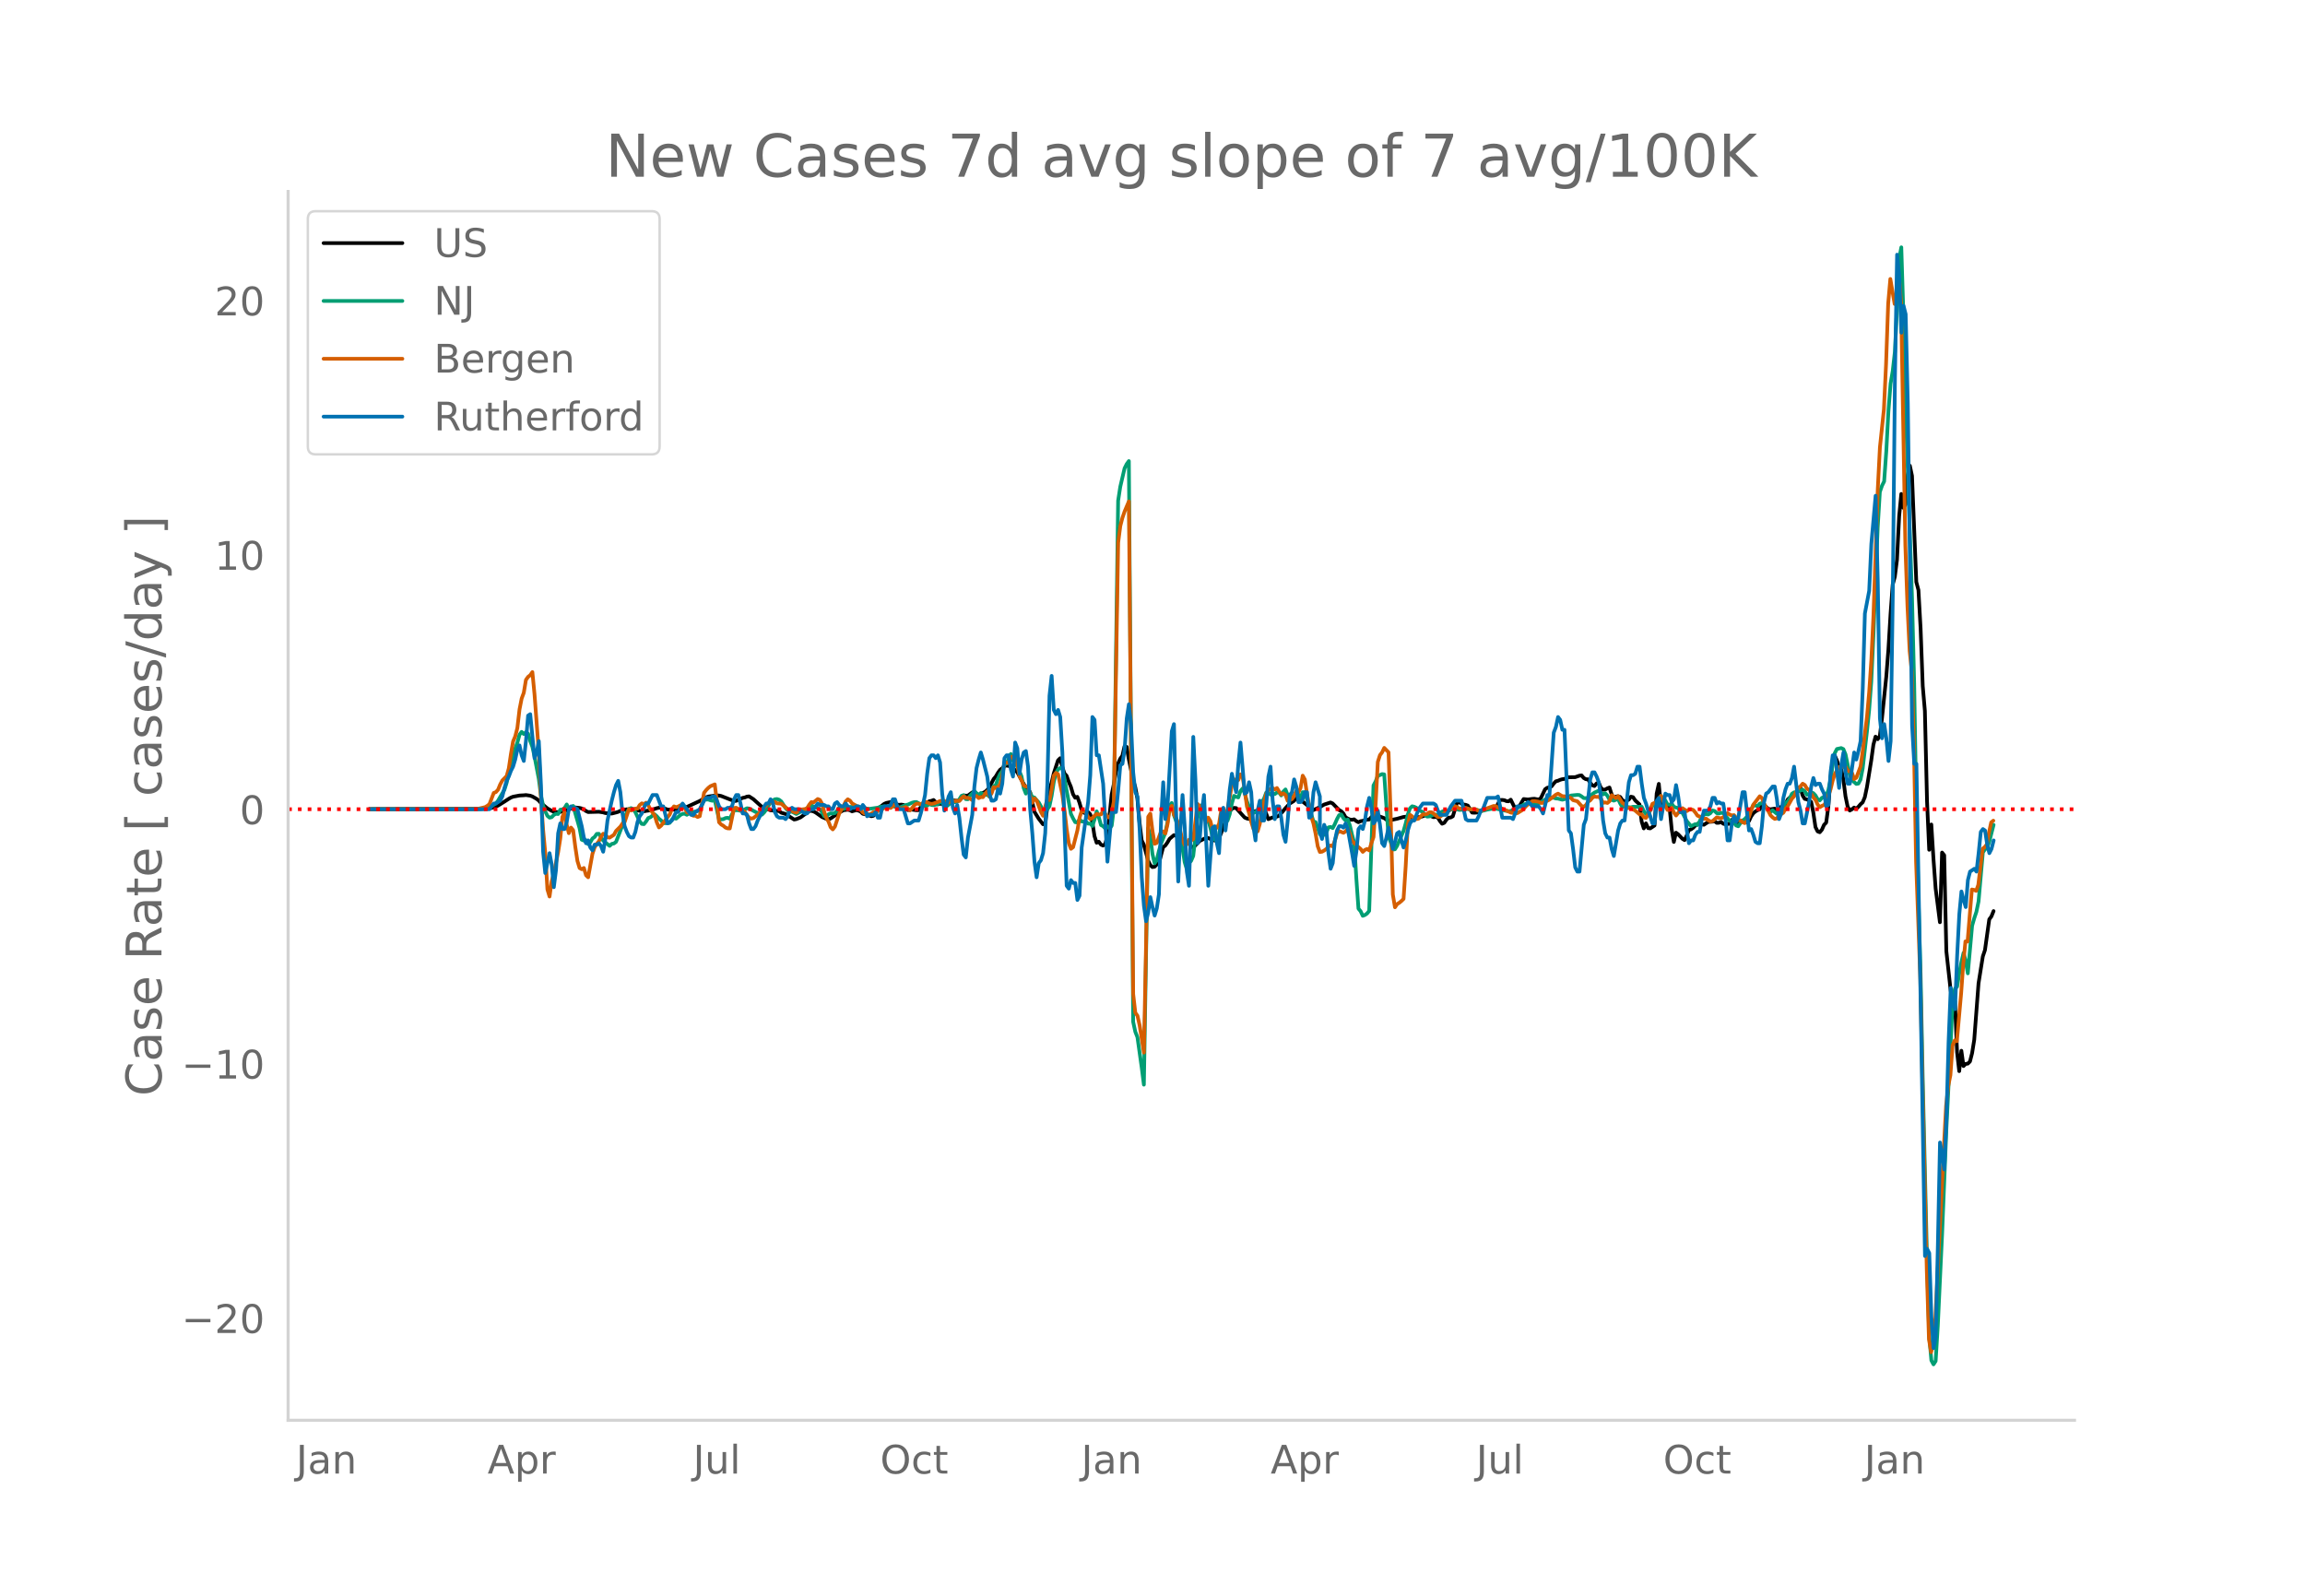 <svg height="864" viewBox="0 0 936 648" width="1248" xmlns="http://www.w3.org/2000/svg" xmlns:xlink="http://www.w3.org/1999/xlink"><defs><style>*{stroke-linecap:butt;stroke-linejoin:round}</style></defs><g id="figure_1"><path d="M0 648h936V0H0z" style="fill:#fff" id="patch_1"/><g id="axes_1"><path d="M117 576.72h725.4V77.76H117z" style="fill:none" id="patch_2"/><path clip-path="url(#pb0aa88489b)" d="m149.973 328.59 45.3-.123 3.484-.199 1.742-.423 1.742-.72 2.614-1.628 1.742-1.133.871-.494.871-.348 1.743-.327.87-.165 1.743-.094.871-.089 1.742.253.872.316 1.742.989.871.693.871 1.003 2.614 2.159 1.742.992.87.36 1.743.203.871-.11.872-.297 1.742-.285.87-.4 1.743-.934 2.614.286.87.213.872.437.871.608.871.416 4.356-.12 1.742.26.871.268 1.743.172.87.03 1.743-.436.871-.254.871-.42 1.743-.45.87-.179 3.485.142 2.614.737.87-.038.872-.184 1.742-.231 2.614-.866.87-.184.872-.045.871.149 1.742.625.872.073.87-.132 1.743.275 1.742-.46.871-.44.872-.257.87-.103 4.356-2.01.872-.405 2.613-1.52.871-.304 2.614-.36.87-.094.872.058.871.18 5.227 2.046.871-.08 1.742-.802.871-.394.872-.168.87-.349.872-.1 1.742 1.122 4.356 3.923.871-.08 1.742.69.871.028.872.199 1.742.069.871.684 1.742.514 3.485 2.256.871-.156 1.742-.706 3.485-2.555.871-.108.871.223.871.43 2.614 1.844 1.742.75.871.15.871-.292 3.485-2.41 1.742-.947 1.742-.2.872.202.87.449 1.743-.49.871.207.871.383.871.88.872.2.87-.15.872.616.871.35.871-.193.871-.958.871-1.555.872-.977 1.742-1.351.871-.377 1.742-.37.871.185.872.506.87.354.872.095.871-.082.871.125.871 1.212.871.884.872-.204.87.014 1.743.253.871-.033 1.742-2.408.872-.106 1.742-1.103.87-.166.872-.345 1.742 1.753.872-.264.87.164 1.743-.273.871.301 1.742-1.66.872.25.87.053.872-.133.87-.9.872-1.074 1.742.004 1.743-1.281.87-.177 1.743 1.22 2.614-1.284.87-.761.872-1.077 1.742-3.383.871-1.021.871-1.49.871-1.217.872-.65.87-.878.872-.228.871.195.871-.072.871.828.871.991.872.766 3.484 6.323 1.742 1.78 1.743 7.973 1.742 2.81 1.742 2.255.871-.078 1.743-13.79.87-2.998.872-3.703 1.742-5.372.871-.87.872 3.51.87 2.687.872.927.871 2.44.871 2.056.871 2.973.871 1.46.872-.371.87 2.36.872 3.016.871 1.03.871.396.871-.62.871.87.872 3.176.87 5.705.872 2.709.871-.42.871 1.177.871.393.871-.615.872-3.21 1.742-16.916.871-4.153.871-4.909.871-3.53.871-1.94.872-1.21.87-3.822.872.232.871 5.063 1.742 8.314.871 2.977.872 4.618.87 9.782.872 7.21.871 1.759 1.742 6.49.871 1.772.872.816.87-.141.872-.902.871-.425 1.742-6.61.871-.669.872-1.247.87-1.48 1.743-1.484.871.181.871.94.871.158 1.743 1.493 1.742.266.871 1.438.871.567 2.614-2.685 2.613-1.27.871.058 1.743.837.87.18.872-.438.871-.651.871-1.824.871-2.606 2.614-6.382.87-.958.872-.392.871.085 2.614 2.896.87.951.872.385.871.18.871-1.093.871-1.706.871-.375.872-.157.87-.54 1.743-.577 1.742 4.535 1.743-.696.87-.03 1.743-.645 2.613-3.067 1.743-1.888 1.742-1.103.871-1.046.871-.699 1.743 2.03 2.613 2.05.871.904.871.512 2.614-1.213 1.742-1.032 2.613-.852.872.402 2.613 2.672.871.474.871.92.871 1.528.872.533.87.387.872.124.87-.201.872.722.871.453.871-.409.872-.14 1.742-.485.87-.05.872-.943.871-.763 2.614.476 1.742.638.871.621.871.385 3.485-.722 2.613-.728 1.742-.201.872.161.87.372.872.098 1.742-.377.871-.079.871-.264 1.743-.67.87.005.872.664.871.379.871-.117.871.242.872 1.46.87 1.072.872-.356.871-1.268.871-.834.871-.071.871-.48 1.743-5.693.87-.027.872.525.871.392.871.128.871.321 1.743 2.839.87.06.872-.054 1.742-.557 1.743-.787.87-.202 3.485-.316 1.743-3.246.87-.039.872.103.871.38.871.074.871-.664 1.743 3.541.87-.513.872-.333 1.742-2.95 1.742.185 1.743-.238.87-.057 1.743.318.871-.55 1.743-3.638.87-.59.872-.186.871-.367.871-1.146.871-.932.871-.217.872-.388.87-.249.872-.103.871-.431.871-.256 2.614-.034 1.742-.604.871-.114.871 1.037.871.51.871.035.872 1.4.87 1.006.872.326.871-1.056.871-.28.871 2.05.871.799.872-.08.87-.483.872-.35.871 2.735.871 1.62.871-.673.871-.137.872.287.87 1.272.872.607 1.742-.777.871-1.217.871.204.872 1.31 1.742 1.613.871 6.97.871 2.79.871-2.055.871 1.925.872.121 1.742-1.166.871-12.988.871-3.925.871 8.882.871-.073 1.743.406.87.268.872 8.984.871 5.115.871-3.758.871.643 1.743 1.84.87.545.872-1.844.871-2.235.871-.315.871-.613.872-.901.87-.704.872-.21.871.366.871.219 1.742-1.144 1.743-.131.87-.195.872.685.871-.026.871-.349.871.722.872.23 1.742-.212.87-1.583.872-.21.871 1.33 2.614-.788.87.131.872.61.871-.54.871-1.91.871-1.257.872-.77.87-.513.872-.326.87-1.359.872-.683.871 1.023.871.802.871.184 1.743-.287.87.504.872.02.871-1.3.871-.273.871-.615.872-1.974.87-.811 1.743-1.296.871-.082.871-2.095.871-.542.872 3.118.87 1.399.872.181 1.742 1.03.871 4.332.871 5.894.872 1.75.87.36.872-1.026.871-1.971.871-.903.871-6.461.871-11.47.872-7.057.87-2.18.872 1.87.871 2.83.871.69.871 4.265.871 6.84.872 4.18.87 1.578.872-.497.871-.722.871.493.871-.788.871-1.037.872-.783.87-2.07.872-4.14 1.742-10.8.871-6.368.871-3.302.872 1.058.87-1.332.872-7.122 1.742-16.856.871-11.174.871-14.48.872-11.847.87-3.17.872-6.888.871-17.624.871-9.108.871 5.655.871-1.455.872-11.994.87-3.669.872 4.13 1.742 43.086.871 3.3.871 15.558.872 23.403.87 10.098.872 36.718.871 19.672.871-10.275.871 13.998.871 11.963 1.743 13.734.87-28.303.872 1.09.871 38.973 1.742 15.868.872 5.498.87-1.075.872 20.792.871 7.625.871-8.294.871 6.222.871-.878.872-.101.87-.855.872-3.408.871-5.432 1.742-22.93 1.743-10.91.87-2.581 1.743-12.478.871-1.185.871-2.172h0" style="fill:none;stroke:#000;stroke-linecap:round;stroke-width:1.5" id="line2d_1"/><path clip-path="url(#pb0aa88489b)" d="m149.973 328.589 44.428-.08 2.613-.205 1.743-.451 2.613-1.626.871-1.097 2.614-4.522.87-2.708 1.743-7.837 1.742-6.136.872-2.324.87-3.268.872-1.138.871.874.871-.758.871.586.871 3.027.872 2.312.87 3.955 1.743 9.117.871 6.76.871 4.032.871 2.358.872 1.825.87.747.872-.196.87-.92.872-.462.871.095.871-1.763.872-.058.87-.61.872-1.457.87 1.652 1.743-1.053 1.743 5.998.87 3.08.872 4.647.87.355.872-.119.871 1.538.871-.721.872-1.542.87-.627.872-1.248.87-.051 1.743 2.77 2.614 2.135.87-.799.872-.17.871-.652 2.613-6.783.872-3.265.87-1.874.872-1.417.871-.37.871.41.871 1.248 1.743 3.686.87 1.075.872.094.871-1.085.871-1.376.871-.337.871-.664.872-.52.87.781.872 1.002.871.701.871 1.115 1.742-.017.872-.1.87-1.307.872-.591.871.17 1.742-1.497.871-.452.872-.062.87.444 1.743-1.112.871-.048 1.742-.383.872-.15 1.742-4.453 1.742-.041.871.314.871.183.872-.358 1.742 8.002 1.742-.19.871-.428.871-.116.872.375 1.742-3.466 1.742.048.871.23.871-.178 1.743-.877.87.106 4.357 2.3.87.198.872-.882.871-1.227 1.742-2.9.871-.715.872-.518.87-.105.872.276.871.677 1.742 2.715.871.915.872.592.87-.03 1.743.917 2.613-1.341 1.743-.875.87-.774.872-.535.871.526.871.349.871.167.872.528.87 1.284.872 1.576.871.177.871-.957.871-.386.871.068.872-.156.87-.961.872-1.319.871.099.871.502 2.614-.83.87-.022.872.134.871-.213.871-.039 1.742.577 1.743.247.87.108 3.485-.49.872-.298 1.742-.269.871.148.871-.07.871-.267.871.134 1.743.48.87.121 2.614-1.055.871-.176 1.743-.783.87-.22.872-.047.871.486.871.631.871.086.872.422.87-.16.872-.673.87.412.872.098 1.742-.468.872-.968.87.454.872 1.413.87.032.872-.655.871-1.381.871-.482.872.828.87-.212.872-.96.87-1.417.872-.28.871 1.625.871.048.872-1.434.87-.885.872-1.06 1.742 1.882.871-1.054 1.743.835.87-.187.872.857.87-1.945.872-2.422.871-.23.871-2.747.871-1.928.872-1.148.87-2.574.872-.43 1.742-3.909.871 2.65.871 1.587.872.561 1.742 4.378.871 4.665.871 2.247.871-1.425.871 1.168.872 1.641.87.189.872 1.119.871.88.871 1.558.871 1.983 1.743-.7.87-1.338.872-4.14.871-5.588.871-3.66.871-1.547.871-.54.872.092.87 4.241 2.614 14.32.871 1.8.871 1.546.872.135.87-1.266.872.838.871.08.871-.041.871.849.871-.02.872.968.87-2.65.872-3.293.871 2.397.871 3.175.871.455.871.928.872-.883.87.926.872-1.164.871-7.013 1.742-124.98.871-5.67 1.743-7.46.87-1.741.872-1.204 1.742 227.705.871 4.027.872 2.229 1.742 12.383.871 6.881 1.742-104.171.871 3.259.872 7.265.87 3.758.872-1.249.871-3.806.871-2.872 1.742-4.51.872-4.215.87-6.757.872-1.101.871 4.917.871 2.419.871 3.196.871 4.326.872 3.59.87 5.576.872 2.889.871-2.537.871-.834.871-2.05 1.743-15.42.87-3.662.872-1.51 1.742 5.42.871.632.871 3.194.872 3.64.87 1.112.872.375.871-2.256.871-5.225.871-2.188.871 1.497.872.06.87-2.597.872-4.325.871-3.124.871.386.871.255.871-2.576.872-1.048.87 1.988.872 3.162.871 2.254.871 1.782.871.673.871-.257.872-.61.87-2.008 1.743-2.926.871-2.385.871-.124.871.941.872-.581.87.362.872-.659.871-.041.871 1.243.871-1.553.871-.88.872 2.3.87.184.872.302.871-.064.871-1.757.871 1.039.871 1.457.872-2.35.87.101.872 2.676.871 2.313.871 3.835.871 2.956.871.273.872 2.301.87 2.619.872-.13.87.398.872-.86.871-2.182.871-.18.872.461.87-1.645.872-2.009.87-1.596.872-.283.871 1.537.871.91.872-.374.87 2.384.872 3.794.87 3.18.872 14.374.871 12.455.871 1.04.872 1.868.87-.323.872-.611.87-1.073 1.743-50.92.871-1.635.871-2.299.872-.287.87-.406.872.128 1.742 25.308.871 2.117.871 3.103.872-.109.87-1.401 2.614-6.046.871-3 .871-3.702.872-2.481.87-.842.872.193.871.403.871.928 1.742.776.872 1.205.87.676.872-.069.871-.301.871-.434 1.742.08.872-.555.87-.758.872-.29.871.078.871-.218 1.742-.603.872-.152 1.742.516 1.742-.09.871-.243.871-.027.872.182 1.742-.102 2.613.647.871-.028 1.743-.463 2.613-.487.871.057 1.743.423 1.742.377 1.742.284.871-.119 4.356-2.01.871-.555.871-.322 1.743-.008 1.742-.256.871.069.871-.064 1.742-.92 1.743-1.064 1.742-.276.871.056.871.29.871.064 1.743.439.87-.206.872-.37 1.742-1.124 2.614-.26.87.066.872.551.871.685.871.035.871-.206.872-.32.87-1.114.872-.632 1.742-.783 1.742 1.512.872-.449.87.989.872 1.614.871.062.871.33 1.742-.709.872 1.875.87 1.498.872-.482 1.742.49.871.037.871-.225 1.743.028 1.742-.03.871 1.764.871 1.187.871-.267.872-1.147.87-2.039.872-.238.871.688.871-3.096.871-1.21.871 1.61.872.166.87 1.585.872.224.871-.49.871 1.273.871.306.871.184.872 1.545.87.435 1.743 3.301 1.742 2.113 1.743-.84.87.398.872-1.463.871-2.01.871-.698.871-.292.871.152.872-.501.87-1.129.872.205.87.883.872.172.871-.324.871.15 2.614 3.066.87.487.872.348.871 1.106.871.329.872-1.265.87-1.036.872-.584.87-.939.872-1.19 1.742-3.503.872.067.87.38.872-1.114.87-.283 1.743 1.73.871 1.344.871.568.872-.667 1.742 1.422.871-.783.871-.995 1.742-2.668.872-.497.87-1.336.872-1.832.871-.599.871.005 2.614-1.095.87.65.872 1.429.871-.353.871-.684.871.383.871.931.872 1.523.87.48.872-1.049.871-.269.871-.51.871-2.318.871-4.328.872-5.99.87-4.739.872-1.673 1.742-.375.871.434.871 2.107 1.743 8.407.87 2.064 1.743 1.544.871-.133.871-1.644.872-4.51 1.742-15.08.871-8.516.871-11.673.871-18.37 1.743-44.27.87-14.36.872-2.53.871-1.738.871-12.216.871-16.383.871-11.147.872-5.118.87-7.776.872-17.627.871-20.192.871-4.611.871 28.15.871 35.615 2.614 78.813.871 34.753.871 51.516.871 36.2.871 30.584.872 43.009 1.742 73.229.871 30.112.871 10.009.871 1.61.871-1.33.872-14.279 1.742-37.132 1.742-42.834 2.614-52.673.87-4.298.872-.825.871-5.447.871-4.487.871-3.783.871 3.317.872 4.988 1.742-19.338.871-3.044.871-2.608.871-4.235 1.743-19.876.87-1.234.872-.664.871-2.47 1.742-6.828h0" style="fill:none;stroke:#009e73;stroke-linecap:round;stroke-width:1.5" id="line2d_2"/><path clip-path="url(#pb0aa88489b)" d="m149.973 328.589 40.943-.102 3.485-.124 2.613-.622.872-.52.87-.69 1.743-4.546.871-.34.871-.972.871-2.137.872-1.617 1.742-1.775.871-3.098.871-5.88.871-5.078.871-2.035.872-3.438.87-7.508.872-4.444.871-2.363.871-5.225.871-1.22.871-.69.872-1.244.87 9.068 1.743 23.396.871 18.896.871 12.687.871 9.385.872 14.814.87 2.894.872-6.253.87-3.155 1.743-8.616.871-5.541.872-8.809.87-1.979.872 5.236.87 3.38.872-2.26.871 1.062.871 6.785.872 5.722.87 2.85.872.497.87-.51.872 2.94.871.826 1.743-9.543.87-2.59.872-1.402.87-1.108.872-1.764.871-1.267.871.294.871 1.154.872.135 1.742-1.142.871-1.583 1.742-1.741.871-1.267.872-.599 1.742-5.27.871.589 1.742-.792.871.011.872-1.424.87-.702.872.283.871-.554.871.984.871 1.832 1.743 2.34.87 2.873.872 2.012.871-.712 3.485-4.523.87-2.16.872-1.153.871.328.871-.294.871-.475.871-.25.872 1.177.87 1.911.872.294.871.464.871.655.871-.01.871.52.872-.329 1.742-9.487.871-1.13.871-.894.871-.69 1.743-.723.87 7.067.872 8.322.871.916.871.498.871.746.871.317.872.034 1.742-8.311.871-.09 1.742 1.062.871-.034.872.588.87 1.402.872.995.871.396.871-.215 2.614-2.08 1.742-2.205 1.742-1.776.871-.248 1.743-.25.87.566 1.743.147 3.485 2.951.87-.067.872.497.871.26.871-.746.871-.52 1.743-.192.87-.272.872-1.47.871-1.108.871.158 1.742-1.39.872.373.87 1.537.872 3.257.871 2.522.871 1.47.871 2.307.871.87.872-1.142 1.742-5.303 1.742-3.03.871-1.866.871-.882.872.531.87 1.142 1.743.973.871.972.871.712.871 1.03.872.486.87.113.872.35 1.742-1.097.871-.203.871-.328.872-.136 1.742-1.006 1.742-.113.871.079 1.743-1.572 1.742 1.606.871.18.871-.203.871-.362 1.743 1.357.87-.972.872-1.154.871-.599h.871l.871.204 1.743-.973.87.249.872.407.87.215.872-.17 1.742-.644.872-.373.87-.113.872.101.87.441.872.159.871-.679h.871l.872.17.87-.192.872.09.87-1.086.872-.814.871.656.871-.045.872.362.87.588.872-1.55.87-.124.872.86.871-.419.871.034.872-1.447.87-.95.872 2.035.87-1.153.872-2.578.871.407.871-.6.871-.904.872-3.585.87-5.314 1.743.214.871-2.34.871-.328.871.35.872 2.986.87 4.738.872 1.662.871 2.114.871.362.871-.147.871 3.856.872 2.895.87-1.787.872.803 1.742 4.693.871 1.572.871-3.732.872-2.996.87.339.872-4.467.871-5.45.871-1.12.871.555 1.743 8.333.87 6.287.872 7.701.871 5.688.871 2.284.871-.667 1.743-6.807.87-5.157.872-2.748.871.215.871.362.871 1.911.871.837.872-.43.87-.983.872-.679.871.226.871-.068.871-1.402 1.743 2.397.87.328.872-2.012.871-4.614 1.742-105.072.871-6.728.872-3.37.87-2.521 1.743-4.128 1.742 200.069.871 7.61.872 1.21.87 3.856 1.743 11.115.871-43.942.871-51.823.871-1.29.872 7.113.87 5.145.872-.361 1.742-4.705.871.08.871.802.872-3.742.87-6.536.872-.95.871 3.584.871 1.357.871 2.081 1.743 6.853.87 2.046.872-.237.871-1.923.871.374.871-.69 1.743-14.203.87.814 1.743 4.4.871 2.227.871-1.877.871 1.424.872 3.642.87-.419.872-.554.871-1.583.871-5.349.871-.463.871 2.34.872-2.532 1.742-9.85.871-2.25.871.34.871-.057.871-2.284.872 1.051.87 5.507.872 6.49.871 2.658.871 3.528.871 2.827.871 1.063.872.011.87-2.996.872-4.998.871-4.116.871-3.053.871-1.685 1.743-.69.87.543.872-.588.871 1.425.871 1.21.871-.464.871.667.872 2.375 1.742-.679.871-1.3.871-1.934.871.419.871-1.73.872-5.01.87 1.56.872 5.87.871 5.02.871 4.263.871 2.703.871 4.127.872 5.145.87 2.307.872-.113.87-.475.872-.633.871-.995.871-.441.872.407.87-2.352.872-2.963.87-.916 1.743.69.871-.577.872-1.085.87 2.035.872 2.906 1.742 1.674.871.893.871.724.872 1.176.87-.803.872-.373.87.588.872-2.93.871-2.498.871-13.66.871-16.849.872-2.747.87-1.142.872-1.81 1.742 1.798.871 25.567.871 32.17.872 5.191.87-1.278.872-.554.871-.712.871-.86.871-13.365.871-16.94.872-3.855.87.633.872.803.871.316.871-.17 1.742-1.763.872.034.87-.215.872-.633.871-.023.871.52.871.78.871.611.872-.068 1.742-1.413 1.742-1.018 1.742-1.436.872-.464.87.407.872.566.871.045 1.742-.34 1.743.623 1.742-.102.871.283.871.43.871.112 1.743-.938.87-.226 2.614-.939.871.057.871.588.872.361.87.08 3.485 1.617.871.124.872-.011.87.113 1.743-1.063.871-.656.871-1.086.871-.735.872-.588.87-.735.872-.056 1.742.283.871.497.871-.034.872-.543.87-.327.872-.453 2.613-2.013.871-.418 1.743 1.04.87.023.872.26.871.113.871.317.871.893 1.743.452 1.742 1.945.871.283.871-.69.871-1.345.872-.566.87-1.063.872-.486.871.158.871-.067.871.859.871 1.606.872-.17.87.226.872-.724.871-2.442 1.742 1.199.871-.803 1.743 2.77.87.464.872 1.685 1.742-.25.871.702.872.509 1.742 1.504.871-.034.871 1.232.871.25.871-1.37 1.743-4.364.87-.384.872.746.871-2.454.871-1.13.871 2.227 1.743 3.505h.87l.872-.848.871 1.9.871 1.21.871-1.086 1.743-1.888 1.742 1.176.871-.577.871-.147.871.272.872 1.029.87 1.3.872.317.871.644.871.306.871-.068.871.644.872.498.87-.125 1.743-1.571.871.294.871.09.871-.396 1.743-1.673.87.588.872.328.871-.125.871 1.142.871.894.872.079.87.791.872.34.87-.848.872-1.708.871-2.646.871-2.273 2.614-3.426.87.678.872 2.285.871 1.65.871 1.391.871 1.697.872.882.87.622.872-.227.871-1.289.871-.43.871-.576.871-1.617.872-.995 1.742-3.087.871-.961.871-1.923.871-1.526.871-.61.872-1.064.87.52.872 1.504.871.464 1.742 3.143.871.962.872 1.922.87 1.04.872-.565.871-.35.871-1.403 1.742-4.953.872-3.584.87-2.714 1.743-2.782.871-.056.871.124.871-.113.872 1.39 1.742 1.12.871 2.443.871-.532 1.742-4.636.872-6.287 1.742-13.999.871-9.883.871-12.914.871-18.25 1.743-51.236.87-16.962L765 166.3l.871-18.229.871-24.809.871-9.985 1.743 10.155.87-2.59.872-8.695.871 10.765 1.742 98.456.872 24.968.87 18.002.872 8.48.871 29.955.871 47.176 1.742 47.956.872 42.834 1.742 75.231.871 27.84.871 5.28.871-3.754.871-10.007 3.485-70.402.871-15.978.871-8.006.871-4.365.872-12.02.87-2.092.872.362 1.742-19.483.871-11.964.871-9.114.872.068 1.742-21.135.871.159.871.396.871-2.432 1.743-14.666.87-.69.872-1.142.871-4.885.871-3.991.871-.701h0" style="fill:none;stroke:#d55e00;stroke-linecap:round;stroke-width:1.5" id="line2d_3"/><path clip-path="url(#pb0aa88489b)" d="M149.973 328.589h48.784l1.742-2.304h.871l1.742-1.152.872-1.728.87-3.455.872-2.88.871-1.727.871-2.304.871-1.728.871-2.88.872-4.031.87-1.728.872 4.032.871 2.303.871-8.063.871-10.366.871-.576 1.743 17.854.87-2.304.872-4.608.871 17.854.871 27.069.871 8.638 1.743-8.063.87 4.608.872 9.215.871-6.911.871-14.974.871-4.032.872 2.304h.87l.872-2.88.87-5.183.872-1.152.871 1.152.871-.576.872.576 1.742 6.91.87 4.608.872 2.304.871-1.152.871 2.88.872 1.152.87-2.304h.872l.87-.576.872 1.152.871 2.304.871-5.184.871-7.487 1.743-8.063.87-3.455.872-2.88.871-1.728.871 4.608.871 8.639.872 5.183.87 2.304.872 1.727.871.576h.871l.871-2.303.871-4.032.872-2.304.87-1.151.872-2.304.871-1.728h.871l1.742-3.455h1.743l1.742 4.607h.871l1.742 6.911 1.743-1.152 1.742-3.455h.871l1.742-3.456 3.485 4.607h.871l.871-1.151 1.743-1.152 1.742-3.456.871-1.152h1.742l.871-.576h.872l.87 1.728.872 2.304.871 1.152h1.742l.871-.576h.872l.87-.576.872-2.88.871-1.727h.871l.871 3.455.871 4.032h.872l.87.575.872 3.456.871 2.304h.871l.871-1.152.871-2.304 1.743-3.455.87-2.304.872-1.152h.871l.871-1.728.871 1.152.872 4.032.87 1.727.872.576h1.742l.871.576.871-1.152.872-2.88.87-.575.872.576h1.742l2.614 1.728h.87l.872-1.152.871-.576h.871l1.742-2.304.872.576h1.742l.871.576h.871l.871 1.152h.871l.872-2.304.87-.576.872 1.152.871.576h.871l.871-1.152 1.743 2.304.87-.576h.872l.871-.576h.871l.871 1.152.871-1.728.872 1.152.87 3.455.872-.576h1.742l.871-1.151.871 2.303h.872l.87-4.031.872-.576h1.742l.871-.576.871-2.304h.872l.87 2.88.872 1.152h1.742l1.742 5.759h.872l1.742-1.152h1.742l.871-2.88.871-3.455.872-4.031.87-8.64.872-6.334.87-1.152h.872l.871 1.152.871-1.152.872 2.88.87 12.67.872 6.91.87-2.303.872-3.456.871-1.727.871 6.335.872 2.304.87-3.456.872 5.183.87 8.063.872 6.911.871 1.152.871-8.063 1.743-9.215.87-11.518.872-7.487.871-3.456.871-2.88.871 2.88 1.743 6.912.87 6.91.872 2.88h.871l.871-.576.871-4.031.871 1.728.872-4.032.87-10.366.872-1.152h.871l.871 5.759.871 2.88.871-13.823.872 2.304.87 10.367.872-5.76.871-2.88.871-.575.871 6.335.871 17.278.872 9.79.87 11.519.872 6.335.871-5.76.871-1.15.871-2.88.871-8.063.872-20.158.87-35.707.872-8.063.871 13.822.871 1.728.871-1.728.871 2.88.872 14.398.87 30.524.872 23.613.871 1.152.871-3.456.871 1.152h.871l.872 6.91.87-1.727.872-19.581 2.613-18.43.871-10.942.872-23.613.87 1.152.872 14.398h.871l1.742 11.518 1.743 31.676 1.742-20.157h1.742l.871-8.64.871-10.366.872-.576.87-5.759.872-12.67.871-5.76.871 8.063.871 19.582.871 8.063.872 1.727.87 13.247.872 19.581.871 11.519.871 6.335.871-3.456.871-6.335.872 4.032.87 3.455.872-2.88.871-5.759.871-30.524.871-14.974.871 14.974.872-5.183 1.742-30.524.871-2.88.871 35.708.871 28.22.871-21.31.872-13.821.87 12.67.872 18.43.871 5.759.871-27.069.871-33.403.871 17.277.872 25.917.87-1.728.872-10.942.871-6.911 1.742 36.859 1.743-23.613.87-.576.872 6.911.871 4.031.871-15.55.871-2.88.871 9.216.872-6.911.87-9.791.872-6.335.871 4.031.871 3.456.871-11.519.871-8.639 1.743 20.734.87-.576.872-4.032.871 4.032.871 13.822.871 5.76.872-12.095.87-4.032.872 8.063h.871l.871-6.335.871-11.518.871-4.032.872 13.822.87 7.487.872-5.183h.871l.871 4.607.871 6.911.871 2.88.872-8.639.87-10.366.872-1.152.871-5.184.871 2.88.871 6.335h.871l.872-1.152.87-2.88h.872l.871 10.367.871-.576.871-9.79.871-4.032 1.743 5.76v14.398l.87 2.88.872-5.76.871 2.304.871 9.214.871 6.336.872-2.304.87-9.215.872-4.031.87-1.728h.872l.871.576.871-1.728.872 2.304 1.742 9.79.87 5.184.872-5.76.871-9.214.871-1.152.872 1.152.87-3.456.872-5.76.87-3.455.872 4.032.871 6.335.871-1.152.871-4.031.872 5.759.87 7.487.872 1.152.871-3.456.871-4.031.871 4.031.871 4.608.872-2.88.87-3.455.872-.576.871 3.455.871 2.88.871-2.88.871-4.031.872-2.88.87-1.152h.872l1.742-4.607 1.742-2.304h4.356l.871.576.871 2.304.872 1.727h2.613l1.742-3.455 1.743-2.304h2.613l.871 3.456.871 4.031.871.576h3.485l.871-1.728.871-2.303.871-.576 1.743-4.608h3.484l.871-.576.872 4.032.87 4.607h3.485l.871.576.872-2.303.87-2.88h2.614l.871-.576.871-1.152.872.576.87 1.152h2.614l.871 1.152.871 1.728.872-3.456.87-4.031h.872l1.742-25.341.871-2.304.871-4.031.872 1.152.87 4.031h.872l1.742 40.89.871 1.153.871 6.335.872 7.487.87 1.727h.872l1.742-19.005.871-2.304 1.743-16.126.87-2.88h.872l.871 1.729.871 2.303.871 6.335.871 9.215.872 5.184.87 1.727h.872l.871 4.608.871 2.88 1.742-10.367.872-2.88.87-1.152h.872l1.742-15.55.871-2.88h.871l.872-.575.87-2.88h.872l.871 6.911.871 5.76.871 2.303.871 2.88.872 2.303.87 2.88h.872l.871-9.215.871-1.152.871 8.64 1.743-10.367.87.576h.872l.871 2.88.871-1.153.871-5.759.871 4.607.872 6.336h1.742l.871 7.487.871 5.183.871-1.152h.871l.872-2.304.87-1.151h.872l.871-5.184.871-3.455h1.742l.872-1.728.87-3.456h.872l.87 2.304.872-.576.871.576h.871l.872 5.76.87 9.214h.872l.87-6.911.872-2.88.871 2.304.871-1.728 1.743-10.366h.87l1.743 15.55.871-.576.871 2.303.872 2.88.87.576h.872l.87-6.911.872-9.79.871-3.456.871-.576 1.743-2.304h.87l.872 5.183.871 8.063.871-2.303.871-6.336.871-3.455.872-2.304h.87l.872-2.304.871-4.607 1.742 14.398.871 3.456.872 5.183h.87l1.743-8.639.871-6.335.871-3.456.871 2.88.872-.576h.87l.872 2.304.871 1.728.871 5.183.871-.576.871-13.246.872-6.911h.87l1.743 13.246.871-9.215.871-5.183.871 8.063.872 4.607h.87l1.743-12.67.871 2.88.871-3.456.871-4.032.872-21.309.87-30.524 1.743-9.214.871-19.006 1.742-19.581.872 34.555.87 55.865.872 8.063.871-5.76.871 5.76.871 9.214.871-8.063.872-59.32.87-88.116.872-50.105.871 8.638.871 23.037.871-10.942.871 3.455.872 36.284 1.742 130.734.871 15.55h.871l1.742 97.331 1.743 102.515.87-2.88.872 1.728.871 25.917.871 12.67.871-4.607.872-36.86.87-42.042.872 4.607.871 6.335.871-20.733.871-31.1.871-21.885.872 6.911.87 1.728.872-21.885.871-16.702.871-9.215.871 3.456.871 2.88.872-10.943.87-3.456 1.743-1.151.871 1.151.871-7.487.871-8.638.872-1.152.87.576.872 5.759.871 3.455.871-1.727.871-3.456h0" style="fill:none;stroke:#0072b2;stroke-linecap:round;stroke-width:1.5" id="line2d_4"/><path clip-path="url(#pb0aa88489b)" d="M117 328.589h725.4" style="fill:none;stroke:red;stroke-dasharray:1.5,2.475;stroke-dashoffset:0;stroke-width:1.5" id="line2d_5"/><path d="M117 576.72V77.76" style="fill:none;stroke:#d3d3d3;stroke-linecap:square;stroke-linejoin:miter;stroke-width:1.25" id="patch_3"/><path d="M117 576.72h725.4" style="fill:none;stroke:#d3d3d3;stroke-linecap:square;stroke-linejoin:miter;stroke-width:1.25" id="patch_4"/><g id="matplotlib.axis_1"><g id="xtick_1"><g style="fill:#696969" transform="matrix(.16 0 0 -.16 120.217 598.378)" id="text_1"><defs><path d="M9.813 72.906h9.859V5.078q0-13.187-5-19.14-5-5.954-16.094-5.954h-3.75v8.297h3.078q6.531 0 9.219 3.672Q9.813-4.39 9.813 5.078z" id="DejaVuSans-74"/><path d="M34.281 27.484q-10.89 0-15.093-2.484-4.204-2.484-4.204-8.5 0-4.781 3.157-7.594 3.156-2.797 8.562-2.797 7.485 0 12 5.297 4.516 5.297 4.516 14.078v2zm17.922 3.72V0H43.22v8.297Q40.14 3.328 35.547.953q-4.594-2.375-11.234-2.375-8.391 0-13.36 4.719Q6 8.016 6 15.922q0 9.219 6.172 13.906 6.187 4.688 18.437 4.688h12.61v.89q0 6.203-4.078 9.594-4.078 3.39-11.453 3.39-4.688 0-9.141-1.124-4.438-1.125-8.531-3.375v8.312q4.921 1.906 9.562 2.844 4.64.953 9.031.953 11.875 0 17.735-6.156 5.86-6.14 5.86-18.64z" id="DejaVuSans-97"/><path d="M54.89 33.016V0h-8.984v32.719q0 7.765-3.031 11.61-3.031 3.858-9.078 3.858-7.281 0-11.484-4.64-4.204-4.625-4.204-12.64V0H9.08v54.688h9.03v-8.5q3.235 4.937 7.594 7.374Q30.078 56 35.797 56q9.422 0 14.25-5.828 4.844-5.828 4.844-17.156z" id="DejaVuSans-110"/></defs><use xlink:href="#DejaVuSans-74"/><use x="29.492" xlink:href="#DejaVuSans-97"/><use x="90.771" xlink:href="#DejaVuSans-110"/></g></g><g id="xtick_2"><g style="fill:#696969" transform="matrix(.16 0 0 -.16 197.984 598.378)" id="text_2"><defs><path d="M34.188 63.188 20.797 26.906h26.812zm-5.579 9.718h11.188L67.578 0h-10.25l-6.64 18.703h-32.86L11.188 0H.78z" id="DejaVuSans-65"/><path d="M18.11 8.203v-29H9.077v75.484h9.031v-8.296q2.844 4.875 7.157 7.234Q29.594 56 35.594 56q9.968 0 16.187-7.906 6.235-7.907 6.235-20.797T51.78 6.484q-6.218-7.906-16.187-7.906-6 0-10.328 2.375-4.313 2.375-7.157 7.25zm30.578 19.094q0 9.906-4.079 15.547-4.078 5.64-11.203 5.64-7.14 0-11.218-5.64-4.079-5.64-4.079-15.547 0-9.906 4.078-15.547 4.079-5.64 11.22-5.64 7.124 0 11.202 5.64t4.078 15.547z" id="DejaVuSans-112"/><path d="M41.11 46.297q-1.516.875-3.297 1.281Q36.03 48 33.89 48q-7.625 0-11.703-4.953-4.079-4.953-4.079-14.234V0H9.08v54.688h9.03v-8.5q2.844 4.984 7.375 7.39Q30.031 56 36.531 56q.922 0 2.047-.125 1.125-.11 2.484-.36z" id="DejaVuSans-114"/></defs><use xlink:href="#DejaVuSans-65"/><use x="68.408" xlink:href="#DejaVuSans-112"/><use x="131.885" xlink:href="#DejaVuSans-114"/></g></g><g id="xtick_3"><g style="fill:#696969" transform="matrix(.16 0 0 -.16 281.445 598.378)" id="text_3"><defs><path d="M8.5 21.578v33.11h8.984V21.922q0-7.766 3.016-11.656 3.031-3.875 9.094-3.875 7.265 0 11.484 4.64 4.234 4.64 4.234 12.656v31h8.985V0h-8.984v8.406Q42.047 3.422 37.718 1q-4.313-2.422-10.032-2.422-9.421 0-14.312 5.86Q8.5 10.296 8.5 21.578zM31.11 56z" id="DejaVuSans-117"/><path d="M9.422 75.984h8.984V0H9.422z" id="DejaVuSans-108"/></defs><use xlink:href="#DejaVuSans-74"/><use x="29.492" xlink:href="#DejaVuSans-117"/><use x="92.871" xlink:href="#DejaVuSans-108"/></g></g><g id="xtick_4"><g style="fill:#696969" transform="matrix(.16 0 0 -.16 357.41 598.378)" id="text_4"><defs><path d="M39.406 66.219q-10.75 0-17.078-8.016-6.312-8-6.312-21.828 0-13.766 6.312-21.781 6.328-8 17.078-8 10.735 0 17.016 8 6.281 8.015 6.281 21.781 0 13.828-6.281 21.828-6.281 8.016-17.016 8.016zm0 8q15.328 0 24.5-10.281 9.188-10.282 9.188-27.563 0-17.234-9.188-27.516-9.172-10.28-24.5-10.28-15.375 0-24.593 10.25-9.204 10.265-9.204 27.546t9.204 27.563q9.218 10.28 24.593 10.28z" id="DejaVuSans-79"/><path d="M48.781 52.594v-8.407q-3.812 2.11-7.64 3.157-3.828 1.047-7.735 1.047-8.75 0-13.593-5.547-4.829-5.532-4.829-15.547 0-10.016 4.829-15.563 4.843-5.53 13.593-5.53 3.907 0 7.735 1.046 3.828 1.047 7.64 3.156V2.094Q45.016.344 40.984-.531q-4.015-.89-8.562-.89-12.36 0-19.64 7.765-7.266 7.765-7.266 20.953 0 13.375 7.343 21.031Q20.22 56 33.016 56q4.14 0 8.093-.86 3.953-.843 7.672-2.546z" id="DejaVuSans-99"/><path d="M18.313 70.219V54.688h18.5v-6.985h-18.5V18.016q0-6.688 1.828-8.594 1.828-1.906 7.453-1.906h9.218V0h-9.218q-10.407 0-14.36 3.875-3.953 3.89-3.953 14.14v29.688H2.687v6.984h6.594V70.22z" id="DejaVuSans-116"/></defs><use xlink:href="#DejaVuSans-79"/><use x="78.711" xlink:href="#DejaVuSans-99"/><use x="133.691" xlink:href="#DejaVuSans-116"/></g></g><g id="xtick_5"><g style="fill:#696969" transform="matrix(.16 0 0 -.16 439.055 598.378)" id="text_5"><use xlink:href="#DejaVuSans-74"/><use x="29.492" xlink:href="#DejaVuSans-97"/><use x="90.771" xlink:href="#DejaVuSans-110"/></g></g><g id="xtick_6"><g style="fill:#696969" transform="matrix(.16 0 0 -.16 515.95 598.378)" id="text_6"><use xlink:href="#DejaVuSans-65"/><use x="68.408" xlink:href="#DejaVuSans-112"/><use x="131.885" xlink:href="#DejaVuSans-114"/></g></g><g id="xtick_7"><g style="fill:#696969" transform="matrix(.16 0 0 -.16 599.412 598.378)" id="text_7"><use xlink:href="#DejaVuSans-74"/><use x="29.492" xlink:href="#DejaVuSans-117"/><use x="92.871" xlink:href="#DejaVuSans-108"/></g></g><g id="xtick_8"><g style="fill:#696969" transform="matrix(.16 0 0 -.16 675.377 598.378)" id="text_8"><use xlink:href="#DejaVuSans-79"/><use x="78.711" xlink:href="#DejaVuSans-99"/><use x="133.691" xlink:href="#DejaVuSans-116"/></g></g><g id="xtick_9"><g style="fill:#696969" transform="matrix(.16 0 0 -.16 757.022 598.378)" id="text_9"><use xlink:href="#DejaVuSans-74"/><use x="29.492" xlink:href="#DejaVuSans-97"/><use x="90.771" xlink:href="#DejaVuSans-110"/></g></g></g><g id="matplotlib.axis_2"><g id="ytick_1"><g style="fill:#696969" transform="matrix(.16 0 0 -.16 73.733 541.274)" id="text_10"><defs><path d="M10.594 35.5h62.593v-8.297H10.594z" id="DejaVuSans-8722"/><path d="M19.188 8.297h34.421V0H7.33v8.297q5.609 5.812 15.296 15.594 9.703 9.797 12.188 12.64 4.734 5.313 6.609 9 1.89 3.688 1.89 7.25 0 5.813-4.078 9.469-4.078 3.672-10.625 3.672-4.64 0-9.797-1.61-5.14-1.609-11-4.89v9.969Q13.767 71.78 18.938 73q5.188 1.219 9.485 1.219 11.328 0 18.062-5.672 6.735-5.656 6.735-15.125 0-4.5-1.688-8.531-1.672-4.016-6.125-9.485-1.218-1.422-7.765-8.187-6.532-6.766-18.453-18.922z" id="DejaVuSans-50"/><path d="M31.781 66.406q-7.61 0-11.453-7.5Q16.5 51.422 16.5 36.375q0-14.984 3.828-22.484 3.844-7.5 11.453-7.5 7.672 0 11.5 7.5 3.844 7.5 3.844 22.484 0 15.047-3.844 22.531-3.828 7.5-11.5 7.5zm0 7.813q12.266 0 18.735-9.703 6.468-9.688 6.468-28.141 0-18.406-6.468-28.11-6.47-9.687-18.735-9.687-12.25 0-18.718 9.688-6.47 9.703-6.47 28.109 0 18.453 6.47 28.14Q19.53 74.22 31.78 74.22z" id="DejaVuSans-48"/></defs><use xlink:href="#DejaVuSans-8722"/><use x="83.789" xlink:href="#DejaVuSans-50"/><use x="147.412" xlink:href="#DejaVuSans-48"/></g></g><g id="ytick_2"><g style="fill:#696969" transform="matrix(.16 0 0 -.16 73.733 437.97)" id="text_11"><defs><path d="M12.406 8.297h16.11v55.625l-17.532-3.516v8.985l17.438 3.515h9.86V8.296H54.39V0H12.406z" id="DejaVuSans-49"/></defs><use xlink:href="#DejaVuSans-8722"/><use x="83.789" xlink:href="#DejaVuSans-49"/><use x="147.412" xlink:href="#DejaVuSans-48"/></g></g><g id="ytick_3"><use xlink:href="#DejaVuSans-48" style="fill:#696969" transform="matrix(.16 0 0 -.16 97.32 334.668)" id="text_12"/></g><g id="ytick_4"><g style="fill:#696969" transform="matrix(.16 0 0 -.16 87.14 231.364)" id="text_13"><use xlink:href="#DejaVuSans-49"/><use x="63.623" xlink:href="#DejaVuSans-48"/></g></g><g id="ytick_5"><g style="fill:#696969" transform="matrix(.16 0 0 -.16 87.14 128.061)" id="text_14"><use xlink:href="#DejaVuSans-50"/><use x="63.623" xlink:href="#DejaVuSans-48"/></g></g><g style="fill:#696969" transform="matrix(0 -.2 -.2 0 65.573 445.117)" id="text_15"><defs><path d="M64.406 67.281v-10.39q-4.984 4.64-10.625 6.922-5.64 2.296-11.984 2.296-12.5 0-19.14-7.64-6.641-7.64-6.641-22.094 0-14.406 6.64-22.047 6.64-7.64 19.14-7.64 6.345 0 11.985 2.296 5.64 2.297 10.625 6.938V5.609Q59.234 2.094 53.437.33q-5.78-1.75-12.218-1.75-16.563 0-26.094 10.124-9.516 10.14-9.516 27.672 0 17.578 9.516 27.703 9.531 10.14 26.094 10.14 6.531 0 12.312-1.734 5.797-1.734 10.875-5.203z" id="DejaVuSans-67"/><path d="M44.281 53.078v-8.5q-3.797 1.953-7.906 2.922-4.094.984-8.5.984-6.688 0-10.031-2.047-3.344-2.046-3.344-6.156 0-3.125 2.39-4.906 2.391-1.781 9.626-3.39l3.078-.688q9.562-2.047 13.593-5.781 4.032-3.735 4.032-10.422 0-7.625-6.032-12.078-6.03-4.438-16.578-4.438-4.39 0-9.156.86Q10.688.296 5.422 2v9.281q4.984-2.594 9.812-3.89 4.829-1.282 9.579-1.282 6.343 0 9.75 2.172 3.421 2.172 3.421 6.125 0 3.656-2.468 5.61-2.453 1.953-10.813 3.765l-3.125.735q-8.344 1.75-12.062 5.39-3.704 3.64-3.704 9.985 0 7.718 5.47 11.906Q16.75 56 26.811 56q4.97 0 9.36-.734 4.406-.72 8.11-2.188z" id="DejaVuSans-115"/><path d="M56.203 29.594v-4.39H14.891q.593-9.282 5.593-14.142 5-4.859 13.938-4.859 5.172 0 10.031 1.266 4.86 1.265 9.656 3.812v-8.5Q49.266.734 44.187-.344 39.11-1.422 33.892-1.422q-13.094 0-20.735 7.61-7.64 7.625-7.64 20.625 0 13.421 7.25 21.296Q20.016 56 32.328 56q11.031 0 17.453-7.11 6.422-7.093 6.422-19.296zm-8.984 2.64q-.094 7.36-4.125 11.75-4.032 4.407-10.672 4.407-7.516 0-12.031-4.25-4.516-4.25-5.203-11.97z" id="DejaVuSans-101"/><path d="M44.39 34.188q3.172-1.079 6.172-4.594 3-3.516 6.032-9.672L66.609 0H56l-9.313 18.703q-3.624 7.328-7.015 9.719-3.39 2.39-9.25 2.39h-10.75V0h-9.86v72.906h22.266q12.5 0 18.656-5.234 6.157-5.219 6.157-15.766 0-6.89-3.203-11.437-3.204-4.532-9.297-6.282zM19.673 64.797V38.922h12.406q7.125 0 10.766 3.297 3.64 3.297 3.64 9.687 0 6.39-3.64 9.64-3.64 3.25-10.766 3.25z" id="DejaVuSans-82"/><path d="M8.594 75.984h20.703V69H17.578V-6.203h11.719v-6.984H8.594z" id="DejaVuSans-91"/><path d="M25.39 72.906h8.297L8.297-9.28H0z" id="DejaVuSans-47"/><path d="M45.406 46.39v29.594h8.985V0h-8.985v8.203Q42.578 3.328 38.25.953q-4.313-2.375-10.375-2.375-9.906 0-16.14 7.906-6.22 7.922-6.22 20.813 0 12.89 6.22 20.797Q17.968 56 27.874 56q6.063 0 10.375-2.375 4.328-2.36 7.156-7.234zm-30.61-19.093q0-9.906 4.079-15.547 4.078-5.64 11.203-5.64 7.125 0 11.219 5.64 4.11 5.64 4.11 15.547 0 9.906-4.11 15.547-4.094 5.64-11.219 5.64-7.125 0-11.203-5.64-4.078-5.64-4.078-15.547z" id="DejaVuSans-100"/><path d="M32.172-5.078q-3.797-9.766-7.422-12.735-3.61-2.984-9.656-2.984H7.906v7.516h5.282q3.703 0 5.75 1.765Q21-9.766 23.483-3.219l1.61 4.094-22.11 53.813H12.5l17.094-42.766 17.093 42.766h9.516z" id="DejaVuSans-121"/><path d="M30.422 75.984v-89.171H9.719v6.984H21.39V69H9.719v6.984z" id="DejaVuSans-93"/></defs><use xlink:href="#DejaVuSans-67"/><use x="69.824" xlink:href="#DejaVuSans-97"/><use x="131.104" xlink:href="#DejaVuSans-115"/><use x="183.203" xlink:href="#DejaVuSans-101"/><use x="244.727" xlink:href="#DejaVuSans-32"/><use x="276.514" xlink:href="#DejaVuSans-82"/><use x="343.746" xlink:href="#DejaVuSans-97"/><use x="405.025" xlink:href="#DejaVuSans-116"/><use x="444.234" xlink:href="#DejaVuSans-101"/><use x="505.758" xlink:href="#DejaVuSans-32"/><use x="537.545" xlink:href="#DejaVuSans-91"/><use x="576.559" xlink:href="#DejaVuSans-32"/><use x="608.346" xlink:href="#DejaVuSans-99"/><use x="663.326" xlink:href="#DejaVuSans-97"/><use x="724.605" xlink:href="#DejaVuSans-115"/><use x="776.705" xlink:href="#DejaVuSans-101"/><use x="838.229" xlink:href="#DejaVuSans-115"/><use x="890.328" xlink:href="#DejaVuSans-47"/><use x="924.02" xlink:href="#DejaVuSans-100"/><use x="987.496" xlink:href="#DejaVuSans-97"/><use x="1048.775" xlink:href="#DejaVuSans-121"/><use x="1107.955" xlink:href="#DejaVuSans-32"/><use x="1139.742" xlink:href="#DejaVuSans-93"/></g></g><g style="fill:#696969" transform="matrix(.24 0 0 -.24 245.86 71.76)" id="text_16"><defs><path d="M9.813 72.906h13.28l32.329-60.984v60.984h9.562V0h-13.28L19.39 60.984V0H9.813z" id="DejaVuSans-78"/><path d="M4.203 54.688h8.985l11.234-42.672 11.172 42.672h10.593l11.235-42.672 11.187 42.672h8.985L63.28 0H52.688L40.922 44.828 29.109 0H18.5z" id="DejaVuSans-119"/><path d="M8.203 72.906h46.875v-4.203L28.61 0H18.312L43.22 64.594H8.203z" id="DejaVuSans-55"/><path d="M2.984 54.688H12.5L29.594 8.797l17.093 45.89h9.516L35.687 0H23.485z" id="DejaVuSans-118"/><path d="M45.406 27.984q0 9.766-4.031 15.125-4.016 5.375-11.297 5.375-7.219 0-11.25-5.375-4.031-5.359-4.031-15.125 0-9.718 4.031-15.093t11.25-5.375q7.281 0 11.297 5.375 4.031 5.375 4.031 15.093zm8.985-21.203q0-13.953-6.203-20.765Q42-20.797 29.203-20.797q-4.734 0-8.937.703-4.203.703-8.157 2.172v8.735q3.954-2.141 7.813-3.157 3.86-1.031 7.86-1.031 8.843 0 13.234 4.61 4.39 4.609 4.39 13.937v4.453q-2.781-4.844-7.125-7.234Q33.938 0 27.875 0 17.828 0 11.672 7.656q-6.156 7.672-6.156 20.328 0 12.688 6.156 20.344Q17.828 56 27.875 56q6.063 0 10.406-2.39 4.344-2.391 7.125-7.22v8.297h8.985z" id="DejaVuSans-103"/><path d="M30.61 48.39q-7.22 0-11.422-5.64-4.204-5.64-4.204-15.453 0-9.813 4.172-15.453 4.188-5.64 11.453-5.64 7.188 0 11.375 5.655 4.203 5.672 4.203 15.438 0 9.719-4.203 15.406-4.187 5.688-11.375 5.688zm0 7.61q11.718 0 18.406-7.625 6.703-7.61 6.703-21.078 0-13.422-6.703-21.078-6.688-7.64-18.407-7.64-11.765 0-18.437 7.64-6.656 7.656-6.656 21.078 0 13.469 6.656 21.078Q18.844 56 30.609 56z" id="DejaVuSans-111"/><path d="M37.11 75.984V68.5h-8.594q-4.828 0-6.72-1.953-1.874-1.953-1.874-7.031v-4.828h14.797v-6.985H19.922V0H10.89v47.703H2.297v6.984h8.594V58.5q0 9.125 4.25 13.297 4.25 4.187 13.468 4.187z" id="DejaVuSans-102"/><path d="M9.813 72.906h9.859V42.094L52.39 72.906h12.703L28.906 38.922 67.672 0H54.688L19.672 35.11V0h-9.86z" id="DejaVuSans-75"/></defs><use xlink:href="#DejaVuSans-78"/><use x="74.805" xlink:href="#DejaVuSans-101"/><use x="136.328" xlink:href="#DejaVuSans-119"/><use x="218.115" xlink:href="#DejaVuSans-32"/><use x="249.902" xlink:href="#DejaVuSans-67"/><use x="319.727" xlink:href="#DejaVuSans-97"/><use x="381.006" xlink:href="#DejaVuSans-115"/><use x="433.105" xlink:href="#DejaVuSans-101"/><use x="494.629" xlink:href="#DejaVuSans-115"/><use x="546.729" xlink:href="#DejaVuSans-32"/><use x="578.516" xlink:href="#DejaVuSans-55"/><use x="642.139" xlink:href="#DejaVuSans-100"/><use x="705.615" xlink:href="#DejaVuSans-32"/><use x="737.402" xlink:href="#DejaVuSans-97"/><use x="798.682" xlink:href="#DejaVuSans-118"/><use x="857.861" xlink:href="#DejaVuSans-103"/><use x="921.338" xlink:href="#DejaVuSans-32"/><use x="953.125" xlink:href="#DejaVuSans-115"/><use x="1005.225" xlink:href="#DejaVuSans-108"/><use x="1033.008" xlink:href="#DejaVuSans-111"/><use x="1094.189" xlink:href="#DejaVuSans-112"/><use x="1157.666" xlink:href="#DejaVuSans-101"/><use x="1219.189" xlink:href="#DejaVuSans-32"/><use x="1250.977" xlink:href="#DejaVuSans-111"/><use x="1312.158" xlink:href="#DejaVuSans-102"/><use x="1347.363" xlink:href="#DejaVuSans-32"/><use x="1379.15" xlink:href="#DejaVuSans-55"/><use x="1442.773" xlink:href="#DejaVuSans-32"/><use x="1474.561" xlink:href="#DejaVuSans-97"/><use x="1535.84" xlink:href="#DejaVuSans-118"/><use x="1595.02" xlink:href="#DejaVuSans-103"/><use x="1658.496" xlink:href="#DejaVuSans-47"/><use x="1692.188" xlink:href="#DejaVuSans-49"/><use x="1755.811" xlink:href="#DejaVuSans-48"/><use x="1819.434" xlink:href="#DejaVuSans-48"/><use x="1883.057" xlink:href="#DejaVuSans-75"/></g><g id="legend_1"><path d="M128.2 184.5h136.45q3.2 0 3.2-3.2V88.96q0-3.2-3.2-3.2H128.2q-3.2 0-3.2 3.2v92.34q0 3.2 3.2 3.2z" style="fill:none;opacity:.8;stroke:#ccc;stroke-linejoin:miter" id="patch_5"/><path d="M131.4 98.718h32" style="fill:none;stroke:#000;stroke-linecap:round;stroke-width:1.5" id="line2d_6"/><g style="fill:#696969" transform="matrix(.16 0 0 -.16 176.2 104.317)" id="text_17"><defs><path d="M8.688 72.906h9.921V28.61q0-11.718 4.235-16.875 4.25-5.14 13.781-5.14 9.469 0 13.719 5.14 4.25 5.157 4.25 16.875v44.297H64.5V27.391q0-14.25-7.063-21.532-7.046-7.28-20.812-7.28-13.828 0-20.89 7.28-7.047 7.282-7.047 21.532z" id="DejaVuSans-85"/><path d="M53.516 70.516V60.89q-5.61 2.687-10.594 4-4.984 1.328-9.625 1.328-8.047 0-12.422-3.125t-4.375-8.89q0-4.845 2.906-7.313 2.907-2.453 11.016-3.97l5.953-1.218q11.031-2.11 16.281-7.406 5.25-5.297 5.25-14.172 0-10.61-7.11-16.078-7.093-5.469-20.812-5.469-5.172 0-11.015 1.172Q13.14.922 6.89 3.219v10.156q6-3.36 11.765-5.078 5.766-1.703 11.328-1.703 8.438 0 13.032 3.312 4.593 3.328 4.593 9.485 0 5.359-3.297 8.39-3.296 3.032-10.812 4.547L27.484 33.5q-11.03 2.188-15.968 6.875-4.922 4.688-4.922 13.047 0 9.672 6.812 15.234 6.813 5.563 18.766 5.563 5.14 0 10.453-.938 5.328-.922 10.89-2.765z" id="DejaVuSans-83"/></defs><use xlink:href="#DejaVuSans-85"/><use x="73.193" xlink:href="#DejaVuSans-83"/></g><path d="M131.4 122.203h32" style="fill:none;stroke:#009e73;stroke-linecap:round;stroke-width:1.5" id="line2d_8"/><g style="fill:#696969" transform="matrix(.16 0 0 -.16 176.2 127.802)" id="text_18"><use xlink:href="#DejaVuSans-78"/><use x="74.805" xlink:href="#DejaVuSans-74"/></g><path d="M131.4 145.688h32" style="fill:none;stroke:#d55e00;stroke-linecap:round;stroke-width:1.5" id="line2d_10"/><g style="fill:#696969" transform="matrix(.16 0 0 -.16 176.2 151.287)" id="text_19"><defs><path d="M19.672 34.813V8.108H35.5q7.953 0 11.781 3.297 3.844 3.297 3.844 10.078 0 6.844-3.844 10.078-3.828 3.25-11.781 3.25zm0 29.984V42.828h14.61q7.218 0 10.75 2.703 3.546 2.719 3.546 8.282 0 5.515-3.547 8.25-3.531 2.734-10.75 2.734zm-9.86 8.11h25.204q11.28 0 17.375-4.688Q58.5 63.53 58.5 54.89q0-6.703-3.125-10.657-3.125-3.953-9.188-4.922 7.282-1.562 11.313-6.53 4.031-4.954 4.031-12.376 0-9.765-6.64-15.093Q48.25 0 35.984 0H9.812z" id="DejaVuSans-66"/></defs><use xlink:href="#DejaVuSans-66"/><use x="68.604" xlink:href="#DejaVuSans-101"/><use x="130.127" xlink:href="#DejaVuSans-114"/><use x="169.49" xlink:href="#DejaVuSans-103"/><use x="232.967" xlink:href="#DejaVuSans-101"/><use x="294.49" xlink:href="#DejaVuSans-110"/></g><path d="M131.4 169.173h32" style="fill:none;stroke:#0072b2;stroke-linecap:round;stroke-width:1.5" id="line2d_12"/><g style="fill:#696969" transform="matrix(.16 0 0 -.16 176.2 174.773)" id="text_20"><defs><path d="M54.89 33.016V0h-8.984v32.719q0 7.765-3.031 11.61-3.031 3.858-9.078 3.858-7.281 0-11.484-4.64-4.204-4.625-4.204-12.64V0H9.08v75.984h9.03V46.188q3.235 4.937 7.594 7.374Q30.078 56 35.797 56q9.422 0 14.25-5.828 4.844-5.828 4.844-17.156z" id="DejaVuSans-104"/></defs><use xlink:href="#DejaVuSans-82"/><use x="64.982" xlink:href="#DejaVuSans-117"/><use x="128.361" xlink:href="#DejaVuSans-116"/><use x="167.57" xlink:href="#DejaVuSans-104"/><use x="230.949" xlink:href="#DejaVuSans-101"/><use x="292.473" xlink:href="#DejaVuSans-114"/><use x="333.586" xlink:href="#DejaVuSans-102"/><use x="368.791" xlink:href="#DejaVuSans-111"/><use x="429.973" xlink:href="#DejaVuSans-114"/><use x="469.336" xlink:href="#DejaVuSans-100"/></g></g></g></g><defs><clipPath id="pb0aa88489b"><path d="M117 77.76h725.4v498.96H117z"/></clipPath></defs></svg>